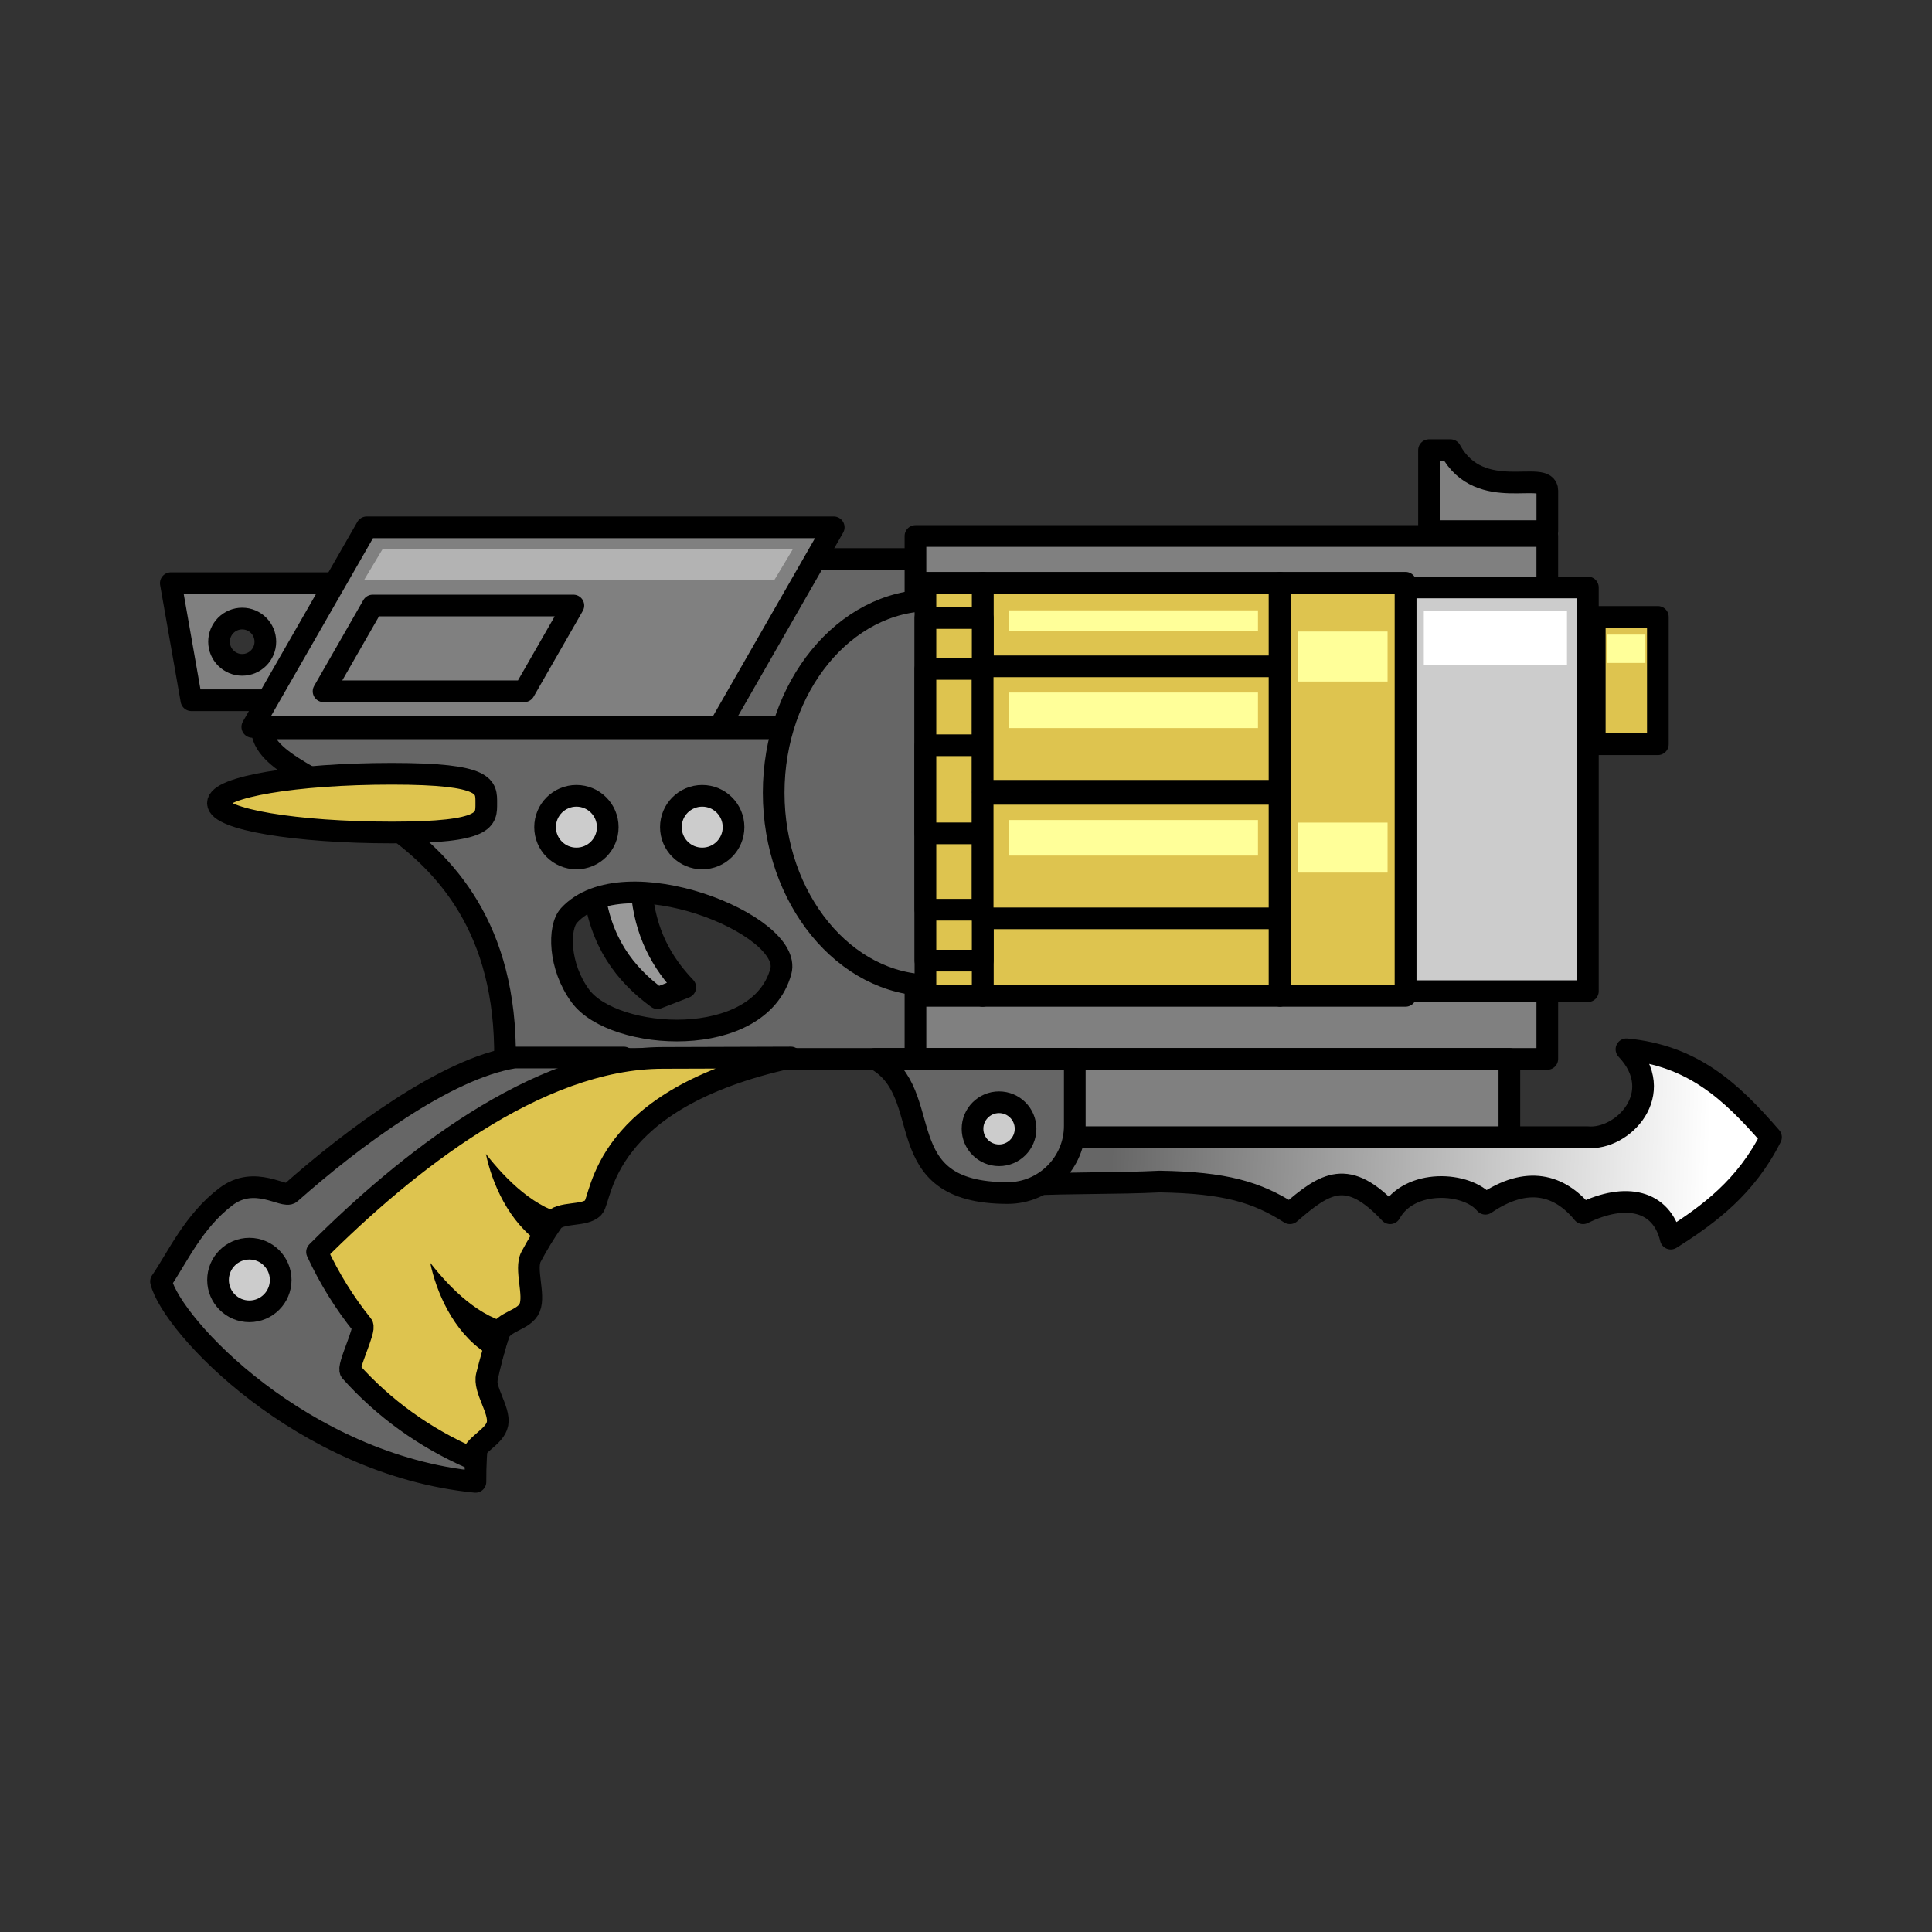 <svg:svg xmlns:svg="http://www.w3.org/2000/svg" height="706.009" id="svg7785" version="1.1" viewBox="-54.952 -160.56 706.009 706.009" width="706.009">
<svg:rect x="-54.952" y="-160.56" width="706.009" height="706.009" fill="#333333" stroke="none"/>
<svg:defs id="defs7787">
<svg:linearGradient gradientTransform="matrix(100.37 -2.713 .929 34.356 648.85 1975.8)" gradientUnits="userSpaceOnUse" id="linearGradient8779-6" x1=".11" x2="0.89">
<svg:stop id="stop6658-6" offset="0" stop-color="#666" />
<svg:stop id="stop6660-8" offset="1" stop-color="#fff" />
</svg:linearGradient>
</svg:defs>
<svg:g id="layer1" transform="translate(3796.3 1546.6)">
<svg:g id="g7489" transform="matrix(2.236 0 0 2.236 -5102.6 -2519.5)">
<svg:g fill-rule="evenodd" stroke="#000" stroke-linecap="round" stroke-linejoin="round" stroke-miterlimit="2.613" stroke-width="3.543">
<svg:path d="m793.18 436.87h3.506c4.842 8.896 15.829 2.979 15.829 6.614v6.615h-19.335v-13.229z" fill="#808080" id="path6580" />
<svg:path d="m615.73 458.61h-28.178l3.361 19.13h35.264l-10.447-19.13zm-16.511 5.78c2.09 0 3.784 1.695 3.784 3.784 0 2.09-1.695 3.785-3.784 3.785-2.09 0-3.785-1.695-3.785-3.785 0-2.09 1.695-3.784 3.785-3.784z" fill="#808080" id="path6582" />
<svg:path d="m656.7 508.74h7.79c0.533 6.982 3.323 11.914 7.141 15.914-1.515 0.59-3.03 1.179-4.544 1.768-5.377-3.938-9.387-9.274-10.386-17.683z" fill="#999" id="path6584" />
<svg:path d="m602.43 482.34h107.6v54.02h-67.859c0.457-42.677-39.518-42.866-39.746-54.02zm50.208 30.566c8.93-9.694 36.704 1.544 34.61 9.147-3.566 12.946-27.292 11.412-32.748 4.037-3.583-4.845-3.663-11.229-1.862-13.184z" fill="#666" id="path6586" />
<svg:path d="m676.9 454.66h36.267v27.445h-36.267v-27.445z" fill="#666" id="path6588" />
</svg:g>
<svg:g fill="#808080" fill-rule="evenodd" stroke="#000" stroke-linecap="round" stroke-linejoin="round" stroke-miterlimit="2.613" stroke-width="3.543">
<svg:path d="m709.25 450.9h103.26v85.459h-103.26v-85.459z" id="path6590" />
<svg:path d="m721.68 550.78h84.632v-14.422h-84.632v14.422z" id="path6592" />
<svg:path d="m619.57 449.48h76.322l-18.7 32.62h-76.322l18.7-32.62z" id="path6594" />
<svg:path d="m620.55 462.26h32.793l-8.034 14.016h-32.793l8.034-14.016z" id="path6596" />
</svg:g>
<svg:g fill-rule="evenodd">
<svg:path d="m622.2 452.98h67.054l-3.043 5.072h-67.053l3.042-5.072z" fill="#b3b3b3" id="path6598" />
<svg:path d="m711.81 461.4h32.282v62.937h-32.282c-14.153 0-25.732-14.161-25.732-31.468v0c0-17.308 11.579-31.468 25.732-31.468z" fill="#666" id="path6600" stroke="#000" stroke-linecap="round" stroke-linejoin="round" stroke-miterlimit="2.613" stroke-width="3.543" />
<svg:path d="m789.34 459.31h29.803v65.98h-29.803v-65.98z" fill="#ccc" id="path6602" stroke="#000" stroke-linecap="round" stroke-linejoin="round" stroke-miterlimit="2.613" stroke-width="3.543" />
<svg:path d="m792.33 463.1h23.397v8.928h-23.397v-8.928z" fill="#fff" id="path6604" />
<svg:path d="m820.27 464.12h10.31v20.812h-10.31v-20.812z" fill="#dec44f" id="path6606" stroke="#000" stroke-linecap="round" stroke-linejoin="round" stroke-miterlimit="2.613" stroke-width="3.543" />
<svg:path d="m822.31 467.01h6.232v4.635h-6.232v-4.635z" fill="#ff9" id="path6608" />
<svg:path d="m789.34 458.54h-20.445v67.514h20.445v-67.514z" fill="#dec44f" id="path6610" stroke="#000" stroke-linecap="round" stroke-linejoin="round" stroke-miterlimit="2.613" stroke-width="3.543" />
<svg:path d="m771.82 497.74h14.587v8.17h-14.587v-8.17z" fill="#ff9" id="path6612" />
<svg:path d="m771.82 466.51h14.587v8.17h-14.587v-8.17z" fill="#ff9" id="path6614" />
</svg:g>
<svg:g fill="#dec44f" fill-rule="evenodd" stroke="#000" stroke-linecap="round" stroke-linejoin="round" stroke-miterlimit="2.613" stroke-width="3.543">
<svg:path d="m768.75 458.54h-48.517v67.514h48.517v-67.514z" id="path6616" />
<svg:path d="m710.88 458.54h9.357v67.514h-9.357v-67.514z" id="path6618" />
<svg:path d="m710.88 464.3h9.357v55.993h-9.357v-55.993z" id="path6620" />
<svg:path d="m710.88 472.62h9.357v39.354h-9.357v-39.354z" id="path6622" />
<svg:path d="m710.88 485.1h9.357v14.396h-9.357v-14.396z" id="path6624" />
<svg:path d="m768.75 472.2h-48.517v20.345h48.517v-20.345z" id="path6626" />
<svg:path d="m768.75 493.04h-48.517v20.345h48.517v-20.345z" id="path6628" />
</svg:g>
<svg:g fill="#ff9" fill-rule="evenodd">
<svg:path d="m724.5 463.05h40.728v3.315h-40.728v-3.315z" id="path6630" />
<svg:path d="m724.5 476.48h40.728v5.81h-40.728v-5.81z" id="path6632" />
<svg:path d="m724.5 497.32h40.728v5.81h-40.728v-5.81z" id="path6634" />
</svg:g>
<svg:path d="m585.95 572.73c2.69-3.932 5.296-9.835 10.617-13.866 4.738-3.589 9.511 0.337 10.542-0.577 9.996-8.855 25.383-20.395 36.59-22.156h17.883v14.233c-13.885 7.538-24.384 34.008-24.244 55.113-28.287-2.8-49.611-25.477-51.389-32.749z" fill="#666" fill-rule="evenodd" id="path6636" stroke="#000" stroke-linecap="round" stroke-linejoin="round" stroke-miterlimit="2.613" stroke-width="3.543" />
<svg:path d="m611.45 567.91c2.023 4.358 4.509 8.353 7.404 11.95 0.601 0.746-2.542 6.852-1.907 7.564 2.705 3.027 5.722 5.74 9.018 8.114 3.296 2.374 6.872 4.409 10.693 6.081 0.289-2.208 3.867-3.378 4.287-5.636 0.42-2.258-2.314-5.605-1.751-7.865 0.564-2.26 1.203-4.512 1.921-6.728 0.718-2.216 4.205-2.249 5.088-4.373 0.884-2.124-0.834-6.341 0.226-8.326 1.06-1.984 2.212-3.889 3.46-5.686 1.248-1.798 5.282-0.804 6.728-2.367 1.447-1.563 1.149-17.75 32.274-24.513l-20.912 0.066c-20.62 0-42.17 17.357-56.53 31.716z" fill="#dec44f" fill-rule="evenodd" id="path6638" stroke="#000" stroke-linecap="round" stroke-linejoin="round" stroke-miterlimit="2.613" stroke-width="3.543" />
<svg:g fill="#ccc" fill-rule="evenodd" stroke="#000" stroke-linecap="round" stroke-linejoin="round" stroke-miterlimit="2.613" stroke-width="3.543">
<svg:path d="m600.39 567.37c2.828 0 5.12 2.293 5.12 5.12 0 2.828-2.293 5.12-5.12 5.12-2.828 0-5.12-2.293-5.12-5.12 0-2.828 2.292-5.12 5.12-5.12z" id="path6640" />
<svg:path d="m674.4 493.36c2.828 0 5.12 2.293 5.12 5.12 0 2.828-2.293 5.12-5.12 5.12-2.828 0-5.12-2.293-5.12-5.12 0-2.828 2.292-5.12 5.12-5.12z" id="path6642" />
<svg:path d="m653.84 493.36c2.828 0 5.12 2.293 5.12 5.12 0 2.828-2.293 5.12-5.12 5.12-2.828 0-5.12-2.293-5.12-5.12 0-2.828 2.292-5.12 5.12-5.12z" id="path6644" />
</svg:g>
<svg:g id="g6646" transform="matrix(1.25 0 0 -1.25 -84.28 3044.2)">
<svg:g id="g6648">
<svg:g id="g6654">
<svg:path d="m746.68 1996c-3.272-6.501-8.079-10.089-13.104-13.262-1.19 5.019-5.891 6.051-11.466 3.315-3.057 3.73-7.316 4.974-12.776 1.243-2.402 2.902-9.937 3.317-12.449-1.243-5.543 5.913-8.437 4.046-13.104 0-4.313 2.763-8.463 4.006-17.035 4.144-5.569-0.276-11.466-0.138-17.035-0.414 0.328 2.072 0.655 4.144 0.983 6.216h71.99c4.62-0.41 10.537 5.746 5.098 11.493 8.571-0.821 13.573-5.336 18.899-11.493" fill="url(#linearGradient8779-6)" fill-rule="evenodd" id="path6662" />
</svg:g>
</svg:g>
</svg:g>
<svg:path d="m849.07 549.15c-4.09 8.126-10.098 12.611-16.38 16.577-1.488-6.273-7.364-7.563-14.333-4.144-3.822-4.663-9.146-6.218-15.97-1.554-3.003-3.627-12.422-4.146-15.561 1.554-6.928-7.391-10.546-5.057-16.38 0-5.391-3.454-10.578-5.008-21.294-5.18-6.962 0.345-14.333 0.172-21.294 0.518 0.41-2.59 0.819-5.18 1.228-7.771h89.988c5.774 0.513 13.171-7.183 6.373-14.366 10.714 1.026 16.966 6.67 23.624 14.366z" fill="none" id="path6664" stroke="#000" stroke-linecap="round" stroke-linejoin="round" stroke-miterlimit="2.613" stroke-width="3.543" />
<svg:g fill-rule="evenodd">
<svg:path d="m639.05 551.89c3.315 4.238 8.147 9.096 13.67 10.024-1.269 1.287-3.366 3.402-4.635 4.689-5.355-3.491-8.091-10.119-9.035-14.713" id="path6666" />
<svg:path d="m629.95 569.68c3.315 4.239 8.147 9.096 13.67 10.024-1.27 1.287-3.366 3.402-4.635 4.689-5.355-3.491-8.091-10.119-9.035-14.713" id="path6668" />
<svg:g stroke="#000" stroke-linecap="round" stroke-linejoin="round" stroke-miterlimit="2.613" stroke-width="3.543">
<svg:path d="m702.63 536.35h32.659v10.964c0 6.028-4.936 10.964-10.964 10.964-20.001 0-11.416-16.33-21.695-21.929z" fill="#666" id="path6670" />
<svg:path d="m722.91 543.44c2.393 0 4.334 1.941 4.334 4.334 0 2.393-1.941 4.334-4.334 4.334-2.393 0-4.334-1.941-4.334-4.334 0-2.393 1.941-4.334 4.334-4.334z" fill="#ccc" id="path6672" />
<svg:path d="m623.69 489.76c15.704 0 15.419 2.148 15.419 4.797s0.284 4.797-15.419 4.797-28.439-2.148-28.439-4.797 12.735-4.797 28.439-4.797z" fill="#dec44f" id="path6674" />
</svg:g>
</svg:g>
</svg:g>
</svg:g>
</svg:svg>